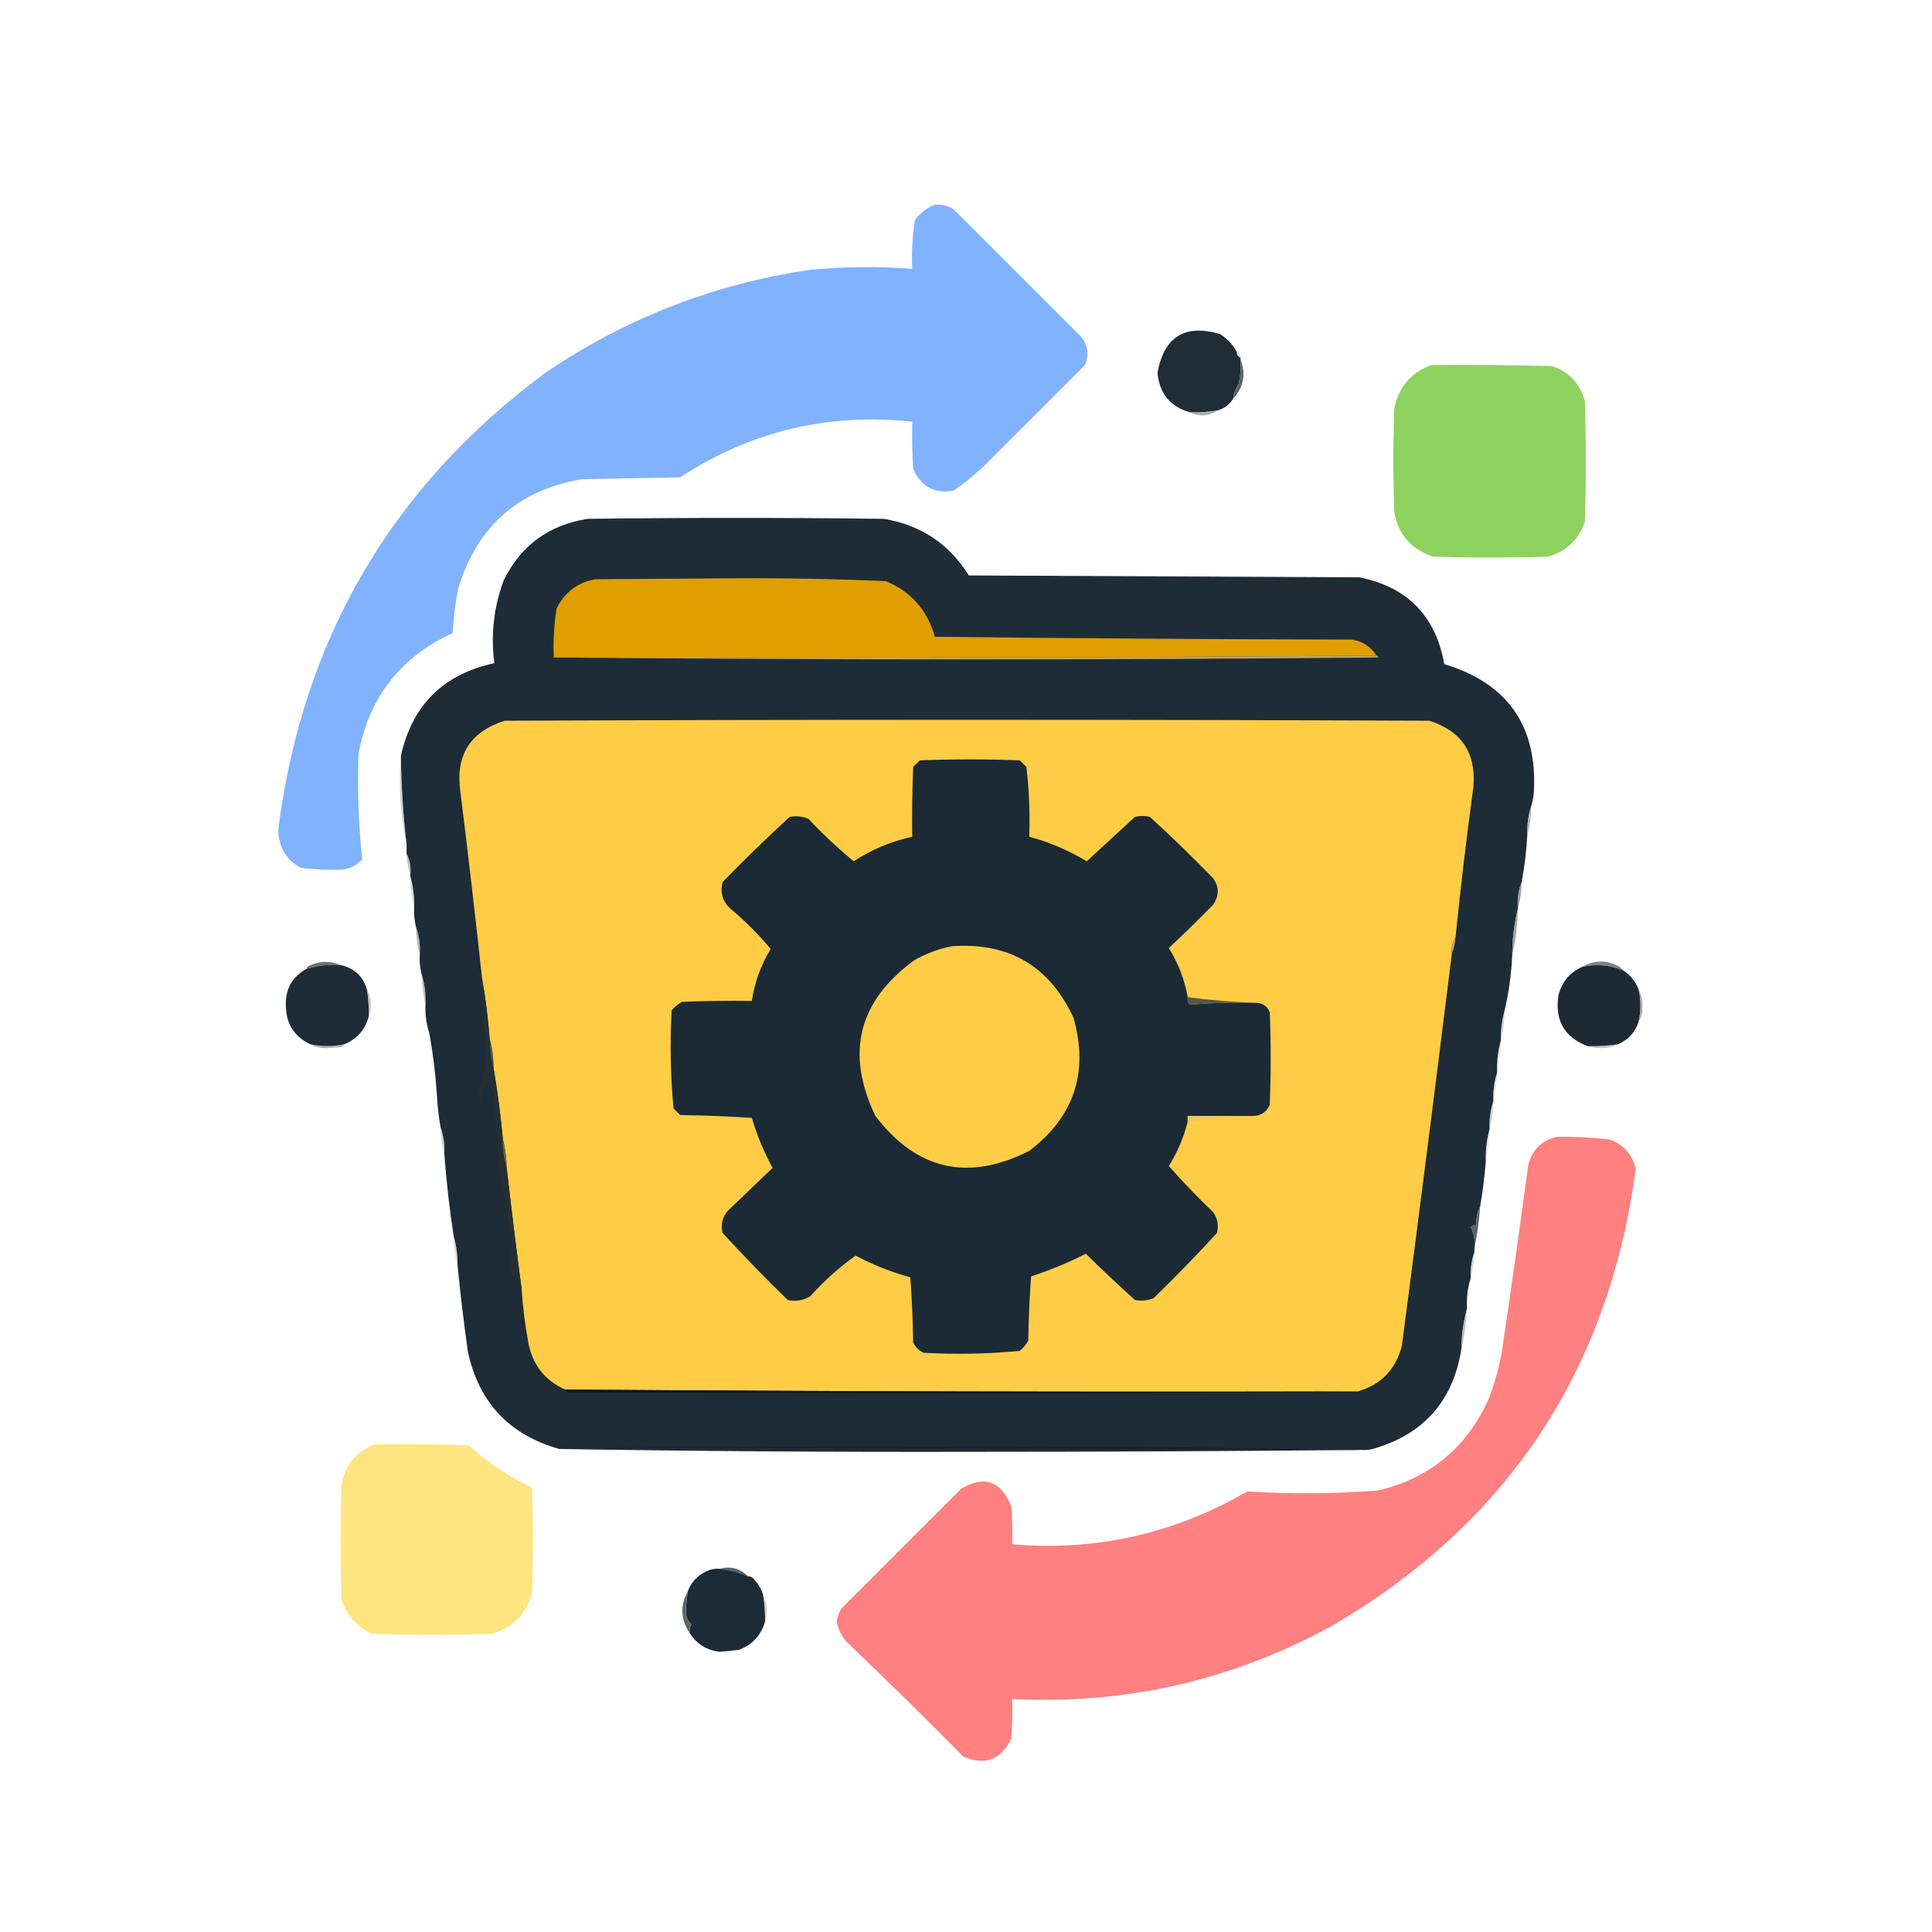 <?xml version="1.0" encoding="UTF-8"?>
<!DOCTYPE svg PUBLIC "-//W3C//DTD SVG 1.1//EN" "http://www.w3.org/Graphics/SVG/1.1/DTD/svg11.dtd">
<svg xmlns="http://www.w3.org/2000/svg" version="1.1" width="1024px" height="1024px" style="shape-rendering:geometricPrecision; text-rendering:geometricPrecision; image-rendering:optimizeQuality; fill-rule:evenodd; clip-rule:evenodd" xmlns:xlink="http://www.w3.org/1999/xlink">
<g><path style="opacity:0.999" fill="#80b2fe" d="M 495.5,108.5 C 499.131,108.16 502.464,108.994 505.5,111C 528.027,133.527 550.527,156.027 573,178.5C 576.699,183.09 577.365,188.09 575,193.5C 556.806,211.694 538.64,229.86 520.5,248C 515.789,252.38 510.789,256.38 505.5,260C 495.44,261.884 488.273,258.05 484,248.5C 483.5,240.173 483.334,231.84 483.5,223.5C 438.87,218.742 397.87,228.575 360.5,253C 343.167,253.333 325.833,253.667 308.5,254C 274.866,259.629 253.033,278.796 243,311.5C 241.345,319.417 240.345,327.417 240,335.5C 212.298,348.247 195.632,369.58 190,399.5C 189.349,418.242 190.016,436.908 192,455.5C 188.632,459.1 184.465,460.933 179.5,461C 172.834,461.112 166.167,460.779 159.5,460C 151.519,455.544 147.519,448.711 147.5,439.5C 160.46,338.698 207.46,258.198 288.5,198C 331.168,168.843 378.168,150.509 429.5,143C 447.504,141.28 465.504,141.113 483.5,142.5C 483.09,133.75 483.59,125.084 485,116.5C 487.831,112.821 491.331,110.154 495.5,108.5 Z"/></g>
<g><path style="opacity:1" fill="#1f2d38" d="M 655.5,186.5 C 655.427,188.027 656.094,189.027 657.5,189.5C 657.5,189.833 657.5,190.167 657.5,190.5C 657.826,194.884 657.492,199.217 656.5,203.5C 654.917,205.99 653.917,208.657 653.5,211.5C 651.557,214.471 648.891,216.471 645.5,217.5C 640.547,218.329 635.547,218.663 630.5,218.5C 620.131,215.451 614.464,208.451 613.5,197.5C 617.003,178.485 628.003,171.652 646.5,177C 650.402,179.4 653.402,182.566 655.5,186.5 Z"/></g>
<g><path style="opacity:0.239" fill="#a4afab" d="M 655.5,186.5 C 656.906,186.973 657.573,187.973 657.5,189.5C 656.094,189.027 655.427,188.027 655.5,186.5 Z"/></g>
<g><path style="opacity:1" fill="#8dd25f" d="M 758.5,193.5 C 779.836,193.333 801.169,193.5 822.5,194C 831.616,197.069 837.45,203.236 840,212.5C 840.667,233.833 840.667,255.167 840,276.5C 836.729,286.105 830.229,292.272 820.5,295C 800.167,295.667 779.833,295.667 759.5,295C 748.048,291.214 741.215,283.381 739,271.5C 738.333,253.167 738.333,234.833 739,216.5C 741.321,205.138 747.821,197.472 758.5,193.5 Z"/></g>
<g><path style="opacity:1" fill="#5b6464" d="M 657.5,190.5 C 660.489,198.229 659.156,205.229 653.5,211.5C 653.917,208.657 654.917,205.99 656.5,203.5C 657.492,199.217 657.826,194.884 657.5,190.5 Z"/></g>
<g><path style="opacity:0.667" fill="#7d8585" d="M 645.5,217.5 C 640.628,220.644 635.628,220.977 630.5,218.5C 635.547,218.663 640.547,218.329 645.5,217.5 Z"/></g>
<g><path style="opacity:1" fill="#1e2c38" d="M 811.5,427.5 C 809.969,432.25 809.302,437.25 809.5,442.5C 809.057,451.039 808.057,459.372 806.5,467.5C 804.789,471.881 804.123,476.547 804.5,481.5C 802.492,489.577 801.492,497.91 801.5,506.5C 801.031,516.42 799.698,526.087 797.5,535.5C 796.043,540.598 795.376,545.931 795.5,551.5C 794.111,556.269 793.444,561.269 793.5,566.5C 793.5,567.167 793.5,567.833 793.5,568.5C 791.969,573.25 791.302,578.25 791.5,583.5C 789.969,588.25 789.302,593.25 789.5,598.5C 787.988,603.929 787.321,609.596 787.5,615.5C 786.872,623.561 785.872,631.561 784.5,639.5C 782.989,642.544 782.322,645.878 782.5,649.5C 781.325,649.281 780.325,649.614 779.5,650.5C 781.312,653.899 781.979,657.566 781.5,661.5C 781.5,662.167 781.5,662.833 781.5,663.5C 779.896,667.9 779.229,672.566 779.5,677.5C 777.969,682.25 777.302,687.25 777.5,692.5C 777.5,692.833 777.5,693.167 777.5,693.5C 775.588,700.566 774.588,707.9 774.5,715.5C 769.943,742.893 754.277,760.393 727.5,768C 725.527,768.495 723.527,768.662 721.5,768.5C 652.001,769.167 582.334,769.5 512.5,769.5C 440.474,769.656 368.474,769.156 296.5,768C 270.038,760.606 253.871,743.439 248,716.5C 245.837,701.197 244.004,685.864 242.5,670.5C 242.556,665.269 241.889,660.269 240.5,655.5C 238.25,640.915 236.583,626.248 235.5,611.5C 235.771,606.566 235.104,601.9 233.5,597.5C 232.469,591.558 231.803,585.558 231.5,579.5C 230.8,568.617 229.467,557.95 227.5,547.5C 225.969,542.75 225.302,537.75 225.5,532.5C 225.745,526.916 225.078,521.583 223.5,516.5C 222.577,512.936 222.244,509.269 222.5,505.5C 222.771,500.566 222.104,495.9 220.5,491.5C 219.656,487.901 219.323,484.234 219.5,480.5C 219.624,474.931 218.957,469.598 217.5,464.5C 217.5,464.167 217.5,463.833 217.5,463.5C 217.884,459.511 217.217,455.845 215.5,452.5C 215.5,450.833 215.5,449.167 215.5,447.5C 213.651,431.889 212.651,416.222 212.5,400.5C 218.536,373.631 235.036,357.297 262,351.5C 260.058,336.407 261.725,321.74 267,307.5C 276.165,289.014 290.998,278.181 311.5,275C 363.833,274.333 416.167,274.333 468.5,275C 488.091,278.281 503.091,288.281 513.5,305C 582.5,305.333 651.5,305.667 720.5,306C 745.937,311.104 760.937,326.437 765.5,352C 798.976,362.129 814.81,384.629 813,419.5C 812.817,422.365 812.317,425.031 811.5,427.5 Z"/></g>
<g><path style="opacity:1" fill="#df9f01" d="M 729.5,347.5 C 584.334,348.5 439.001,348.833 293.5,348.5C 293.124,339.765 293.624,331.098 295,322.5C 299.258,313.906 306.092,308.739 315.5,307C 340.333,306.833 365.167,306.667 390,306.5C 416.539,306.356 443.039,306.856 469.5,308C 482.9,313.615 491.566,323.448 495.5,337.5C 569.164,338.333 642.831,338.833 716.5,339C 722.189,339.84 726.523,342.673 729.5,347.5 Z"/></g>
<g><path style="opacity:1" fill="#c3a65f" d="M 729.5,347.5 C 730.043,347.56 730.376,347.893 730.5,348.5C 584.667,349.833 439.001,349.833 293.5,348.5C 439.001,348.833 584.334,348.5 729.5,347.5 Z"/></g>
<g><path style="opacity:1" fill="#fecd45" d="M 771.5,496.5 C 769.882,499.171 769.215,502.171 769.5,505.5C 760.924,574.849 752.091,644.183 743,713.5C 739.616,726.05 731.782,734.05 719.5,737.5C 579.472,737.828 439.472,737.495 299.5,736.5C 288.71,731.619 282.21,723.285 280,711.5C 278.283,702.226 277.116,692.893 276.5,683.5C 273.633,661.817 270.966,640.151 268.5,618.5C 268.392,613.29 267.725,608.29 266.5,603.5C 265.325,590.767 263.658,578.101 261.5,565.5C 261.556,560.269 260.889,555.269 259.5,550.5C 258.692,539.751 257.359,529.084 255.5,518.5C 251.931,485.474 248.097,452.474 244,419.5C 241.322,400.347 249.155,387.847 267.5,382C 430.833,381.333 594.167,381.333 757.5,382C 774.398,387.289 782.231,398.789 781,416.5C 777.372,443.109 774.206,469.775 771.5,496.5 Z"/></g>
<g><path style="opacity:1" fill="#1c2a35" d="M 629.5,528.5 C 629.238,529.978 629.571,531.311 630.5,532.5C 642.116,531.521 653.782,531.188 665.5,531.5C 669.09,531.544 671.59,533.211 673,536.5C 673.667,552.833 673.667,569.167 673,585.5C 671.395,589.276 668.562,591.276 664.5,591.5C 652.833,591.5 641.167,591.5 629.5,591.5C 629.5,592.5 629.5,593.5 629.5,594.5C 627.41,602.848 624.077,610.682 619.5,618C 626.846,626.352 634.679,634.519 643,642.5C 645.374,645.801 646.04,649.467 645,653.5C 634.197,665.304 623.03,676.804 611.5,688C 608.262,689.368 604.928,689.701 601.5,689C 592.682,681.016 584.016,672.85 575.5,664.5C 566.111,669.293 556.445,673.293 546.5,676.5C 545.668,687.819 545.168,699.152 545,710.5C 543.878,712.624 542.378,714.457 540.5,716C 523.567,717.624 506.567,717.957 489.5,717C 487,715.833 485.167,714 484,711.5C 483.822,699.924 483.322,688.424 482.5,677C 472.368,674.236 462.702,670.403 453.5,665.5C 444.782,671.71 436.782,678.876 429.5,687C 425.782,689.298 421.782,689.965 417.5,689C 405.582,677.418 394.082,665.584 383,653.5C 381.886,648.959 382.886,644.959 386,641.5C 393.86,633.972 401.693,626.472 409.5,619C 404.876,610.583 401.209,601.749 398.5,592.5C 385.846,591.667 373.18,591.167 360.5,591C 359.333,589.833 358.167,588.667 357,587.5C 355.362,570.258 355.029,552.925 356,535.5C 357.543,533.622 359.376,532.122 361.5,531C 373.829,530.5 386.162,530.333 398.5,530.5C 399.948,520.657 403.281,511.49 408.5,503C 402.012,495.179 394.846,488.012 387,481.5C 382.931,477.642 381.598,472.975 383,467.5C 394.476,455.692 406.309,444.192 418.5,433C 421.928,432.299 425.262,432.632 428.5,434C 436.048,442.05 444.048,449.55 452.5,456.5C 462.04,450.228 472.374,445.895 483.5,443.5C 483.333,431.162 483.5,418.829 484,406.5C 485.167,405.333 486.333,404.167 487.5,403C 505.167,402.333 522.833,402.333 540.5,403C 541.667,404.167 542.833,405.333 544,406.5C 545.46,418.733 545.96,431.066 545.5,443.5C 556.165,446.343 566.331,450.677 576,456.5C 584.488,448.679 592.988,440.846 601.5,433C 604.167,432.333 606.833,432.333 609.5,433C 620.971,443.47 632.137,454.303 643,465.5C 646.256,470.098 646.256,474.764 643,479.5C 635.292,487.375 627.459,495.042 619.5,502.5C 624.528,510.549 627.861,519.216 629.5,528.5 Z"/></g>
<g><path style="opacity:0.361" fill="#848888" d="M 212.5,400.5 C 212.651,416.222 213.651,431.889 215.5,447.5C 212.096,431.954 211.096,416.287 212.5,400.5 Z"/></g>
<g><path style="opacity:0.608" fill="#848a85" d="M 811.5,427.5 C 811.556,432.731 810.889,437.731 809.5,442.5C 809.302,437.25 809.969,432.25 811.5,427.5 Z"/></g>
<g><path style="opacity:0.561" fill="#8a8b89" d="M 215.5,452.5 C 217.217,455.845 217.884,459.511 217.5,463.5C 216.313,460.054 215.646,456.387 215.5,452.5 Z"/></g>
<g><path style="opacity:0.392" fill="#8d938f" d="M 217.5,464.5 C 218.957,469.598 219.624,474.931 219.5,480.5C 218.194,475.384 217.527,470.051 217.5,464.5 Z"/></g>
<g><path style="opacity:0.694" fill="#717776" d="M 806.5,467.5 C 806.468,472.391 805.801,477.057 804.5,481.5C 804.123,476.547 804.789,471.881 806.5,467.5 Z"/></g>
<g><path style="opacity:0.714" fill="#7a807b" d="M 804.5,481.5 C 804.321,490.068 803.321,498.401 801.5,506.5C 801.492,497.91 802.492,489.577 804.5,481.5 Z"/></g>
<g><path style="opacity:0.58" fill="#7c8282" d="M 220.5,491.5 C 222.104,495.9 222.771,500.566 222.5,505.5C 221.199,501.057 220.532,496.391 220.5,491.5 Z"/></g>
<g><path style="opacity:1" fill="#fecd45" d="M 504.5,501.5 C 534.829,499.407 556.329,512.074 569,539.5C 577.132,568.436 569.299,591.936 545.5,610C 513.104,626.364 485.938,620.197 464,591.5C 448.027,558.227 454.86,530.727 484.5,509C 490.878,505.379 497.545,502.879 504.5,501.5 Z"/></g>
<g><path style="opacity:1" fill="#bea869" d="M 771.5,496.5 C 771.324,499.727 770.657,502.727 769.5,505.5C 769.215,502.171 769.882,499.171 771.5,496.5 Z"/></g>
<g><path style="opacity:1" fill="#6d716c" d="M 180.5,511.5 C 174.346,511.1 168.346,511.767 162.5,513.5C 162.611,512.883 162.944,512.383 163.5,512C 169.277,509.268 174.943,509.102 180.5,511.5 Z"/></g>
<g><path style="opacity:0.827" fill="#636b69" d="M 860.5,514.5 C 853.404,511.43 846.071,510.763 838.5,512.5C 844.006,509.293 849.672,508.793 855.5,511C 857.584,511.697 859.251,512.864 860.5,514.5 Z"/></g>
<g><path style="opacity:1" fill="#1f2c37" d="M 180.5,511.5 C 187.723,513.056 192.39,517.389 194.5,524.5C 195.229,529.13 195.563,533.797 195.5,538.5C 193.671,545.663 189.338,550.663 182.5,553.5C 176.508,554.774 170.508,554.774 164.5,553.5C 155.953,549.433 151.62,542.599 151.5,533C 151.222,524.147 154.888,517.647 162.5,513.5C 168.346,511.767 174.346,511.1 180.5,511.5 Z"/></g>
<g><path style="opacity:1" fill="#1d2a35" d="M 860.5,514.5 C 864.238,516.912 866.905,520.246 868.5,524.5C 869.768,530.175 869.768,535.842 868.5,541.5C 866.658,547.192 862.991,551.192 857.5,553.5C 852.203,554.275 846.87,554.608 841.5,554.5C 829.146,549.807 823.979,540.807 826,527.5C 827.846,520.423 832.013,515.423 838.5,512.5C 846.071,510.763 853.404,511.43 860.5,514.5 Z"/></g>
<g><path style="opacity:0.541" fill="#868c8c" d="M 223.5,516.5 C 225.078,521.583 225.745,526.916 225.5,532.5C 224.335,527.367 223.668,522.034 223.5,516.5 Z"/></g>
<g><path style="opacity:0.486" fill="#818686" d="M 194.5,524.5 C 195.973,527.017 196.64,529.85 196.5,533C 196.494,535.033 196.161,536.866 195.5,538.5C 195.563,533.797 195.229,529.13 194.5,524.5 Z"/></g>
<g><path style="opacity:1" fill="#565845" d="M 629.5,528.5 C 641.428,530.125 653.428,531.125 665.5,531.5C 653.782,531.188 642.116,531.521 630.5,532.5C 629.571,531.311 629.238,529.978 629.5,528.5 Z"/></g>
<g><path style="opacity:0.592" fill="#747b79" d="M 868.5,524.5 C 869.991,527.186 870.657,530.186 870.5,533.5C 870.713,536.527 870.047,539.193 868.5,541.5C 869.768,535.842 869.768,530.175 868.5,524.5 Z"/></g>
<g><path style="opacity:0.408" fill="#929691" d="M 797.5,535.5 C 797.473,541.051 796.806,546.384 795.5,551.5C 795.376,545.931 796.043,540.598 797.5,535.5 Z"/></g>
<g><path style="opacity:0.6" fill="#777d80" d="M 164.5,553.5 C 170.508,554.774 176.508,554.774 182.5,553.5C 182.082,554.222 181.416,554.722 180.5,555C 178.333,555.167 176.167,555.333 174,555.5C 170.523,555.672 167.356,555.006 164.5,553.5 Z"/></g>
<g><path style="opacity:0.125" fill="#a1a9a8" d="M 227.5,547.5 C 229.467,557.95 230.8,568.617 231.5,579.5C 229.346,569.07 228.012,558.403 227.5,547.5 Z"/></g>
<g><path style="opacity:0.439" fill="#7c8380" d="M 857.5,553.5 C 854.644,555.006 851.477,555.672 848,555.5C 845.639,555.496 843.473,555.163 841.5,554.5C 846.87,554.608 852.203,554.275 857.5,553.5 Z"/></g>
<g><path style="opacity:0.2" fill="#a3a9a4" d="M 795.5,551.5 C 795.556,556.731 794.889,561.731 793.5,566.5C 793.444,561.269 794.111,556.269 795.5,551.5 Z"/></g>
<g><path style="opacity:1" fill="#5a5b46" d="M 259.5,550.5 C 260.889,555.269 261.556,560.269 261.5,565.5C 260.111,560.731 259.444,555.731 259.5,550.5 Z"/></g>
<g><path style="opacity:1" fill="#252e32" d="M 255.5,518.5 C 257.359,529.084 258.692,539.751 259.5,550.5C 259.444,555.731 260.111,560.731 261.5,565.5C 263.658,578.101 265.325,590.767 266.5,603.5C 266.302,608.75 266.969,613.75 268.5,618.5C 270.966,640.151 273.633,661.817 276.5,683.5C 275.109,681.04 273.942,678.374 273,675.5C 272.333,676.167 271.667,676.833 271,677.5C 270.297,670.313 270.464,663.147 271.5,656C 265.933,631.58 262.766,606.747 262,581.5C 261.885,578.992 260.885,576.992 259,575.5C 258.127,575.735 257.293,576.069 256.5,576.5C 255.686,578.766 255.186,581.1 255,583.5C 253.977,582.4 253.477,581.067 253.5,579.5C 255.052,575.044 255.885,570.377 256,565.5C 256.333,566.833 256.667,568.167 257,569.5C 257.654,559.45 257.154,549.45 255.5,539.5C 256.179,533.701 255.846,527.868 254.5,522C 254.514,520.615 254.848,519.449 255.5,518.5 Z"/></g>
<g><path style="opacity:0.294" fill="#9da59c" d="M 793.5,568.5 C 793.392,573.71 792.725,578.71 791.5,583.5C 791.302,578.25 791.969,573.25 793.5,568.5 Z"/></g>
<g><path style="opacity:1" fill="#e7c76a" d="M 664.5,591.5 C 652.76,591.876 641.094,592.876 629.5,594.5C 629.5,593.5 629.5,592.5 629.5,591.5C 641.167,591.5 652.833,591.5 664.5,591.5 Z"/></g>
<g><path style="opacity:0.439" fill="#8d9491" d="M 791.5,583.5 C 791.392,588.71 790.725,593.71 789.5,598.5C 789.302,593.25 789.969,588.25 791.5,583.5 Z"/></g>
<g><path style="opacity:0.247" fill="#9a9f9e" d="M 789.5,598.5 C 789.404,604.373 788.737,610.04 787.5,615.5C 787.321,609.596 787.988,603.929 789.5,598.5 Z"/></g>
<g><path style="opacity:0.999" fill="#fe8080" d="M 825.5,602.5 C 834.866,602.372 844.2,602.872 853.5,604C 860.661,606.808 865.161,611.974 867,619.5C 852.619,726.835 798.785,807.668 705.5,862C 652.842,890.7 596.508,903.533 536.5,900.5C 536.666,907.508 536.5,914.508 536,921.5C 530.472,932.786 521.972,935.953 510.5,931C 490.332,910.499 469.832,890.332 449,870.5C 446.102,867.37 444.268,863.703 443.5,859.5C 443.763,856.972 444.596,854.639 446,852.5C 467.167,831.333 488.333,810.167 509.5,789C 521.914,781.819 530.747,784.986 536,798.5C 536.5,805.158 536.666,811.825 536.5,818.5C 580.961,822.242 622.461,812.908 661,790.5C 684.166,791.928 707.332,791.761 730.5,790C 757.947,783.367 777.447,767.201 789,741.5C 792.148,733.389 794.482,725.056 796,716.5C 800.886,683.527 805.552,650.527 810,617.5C 812.131,609.213 817.298,604.213 825.5,602.5 Z"/></g>
<g><path style="opacity:0.439" fill="#919994" d="M 233.5,597.5 C 235.104,601.9 235.771,606.566 235.5,611.5C 234.199,607.057 233.532,602.391 233.5,597.5 Z"/></g>
<g><path style="opacity:1" fill="#69664f" d="M 266.5,603.5 C 267.725,608.29 268.392,613.29 268.5,618.5C 266.969,613.75 266.302,608.75 266.5,603.5 Z"/></g>
<g><path style="opacity:1" fill="#5d6569" d="M 784.5,639.5 C 783.976,647.034 782.976,654.368 781.5,661.5C 781.979,657.566 781.312,653.899 779.5,650.5C 780.325,649.614 781.325,649.281 782.5,649.5C 782.322,645.878 782.989,642.544 784.5,639.5 Z"/></g>
<g><path style="opacity:0.373" fill="#9aa19f" d="M 240.5,655.5 C 241.889,660.269 242.556,665.269 242.5,670.5C 241.111,665.731 240.444,660.731 240.5,655.5 Z"/></g>
<g><path style="opacity:0.42" fill="#909590" d="M 781.5,663.5 C 781.31,668.37 780.644,673.036 779.5,677.5C 779.229,672.566 779.896,667.9 781.5,663.5 Z"/></g>
<g><path style="opacity:0.027" fill="#9b9f9d" d="M 779.5,677.5 C 779.556,682.731 778.889,687.731 777.5,692.5C 777.302,687.25 777.969,682.25 779.5,677.5 Z"/></g>
<g><path style="opacity:0.525" fill="#7f8684" d="M 777.5,693.5 C 777.14,701.056 776.14,708.389 774.5,715.5C 774.588,707.9 775.588,700.566 777.5,693.5 Z"/></g>
<g><path style="opacity:1" fill="#0d161d" d="M 299.5,736.5 C 439.472,737.495 579.472,737.828 719.5,737.5C 651.54,738.17 582.207,738.503 511.5,738.5C 441.5,738.333 371.5,738.167 301.5,738C 300.584,737.722 299.918,737.222 299.5,736.5 Z"/></g>
<g><path style="opacity:1" fill="#fee580" d="M 198.5,765.5 C 215.17,765.333 231.837,765.5 248.5,766C 258.546,775.111 269.712,782.611 282,788.5C 282.667,807.167 282.667,825.833 282,844.5C 278.825,855.675 271.658,862.842 260.5,866C 239.5,866.667 218.5,866.667 197.5,866C 189.205,862.37 183.705,856.203 181,847.5C 180.333,827.167 180.333,806.833 181,786.5C 183.094,776.275 188.927,769.275 198.5,765.5 Z"/></g>
<g><path style="opacity:1" fill="#14212b" d="M 721.5,768.5 C 580.168,767.859 438.834,767.359 297.5,767C 368.167,766.833 438.833,766.667 509.5,766.5C 580.503,766.5 651.17,767.167 721.5,768.5 Z"/></g>
<g><path style="opacity:1" fill="#586064" d="M 381.5,831.5 C 387.168,829.939 392.168,831.272 396.5,835.5C 391.702,833.449 386.702,832.116 381.5,831.5 Z"/></g>
<g><path style="opacity:1" fill="#1b2b37" d="M 381.5,831.5 C 386.702,832.116 391.702,833.449 396.5,835.5C 398.017,835.511 399.184,836.177 400,837.5C 402.157,839.817 403.657,842.484 404.5,845.5C 405.229,850.13 405.563,854.797 405.5,859.5C 403.32,866.889 398.653,871.889 391.5,874.5C 388.167,874.833 384.833,875.167 381.5,875.5C 374.571,874.703 369.238,871.37 365.5,865.5C 365.286,863.856 365.62,862.356 366.5,861C 364.404,859.066 363.404,856.566 363.5,853.5C 363.724,850.145 364.057,846.812 364.5,843.5C 366.656,837.846 370.656,834.012 376.5,832C 378.134,831.506 379.801,831.34 381.5,831.5 Z"/></g>
<g><path style="opacity:1" fill="#5d6665" d="M 364.5,843.5 C 364.057,846.812 363.724,850.145 363.5,853.5C 363.404,856.566 364.404,859.066 366.5,861C 365.62,862.356 365.286,863.856 365.5,865.5C 360.746,858.333 360.413,851 364.5,843.5 Z"/></g>
<g><path style="opacity:0.404" fill="#939796" d="M 404.5,845.5 C 405.973,848.017 406.64,850.85 406.5,854C 406.494,856.033 406.161,857.866 405.5,859.5C 405.563,854.797 405.229,850.13 404.5,845.5 Z"/></g>
<g><path style="opacity:0.039" fill="#c6cdcc" d="M 391.5,874.5 C 388.263,876.376 384.93,876.71 381.5,875.5C 384.833,875.167 388.167,874.833 391.5,874.5 Z"/></g>
</svg>
